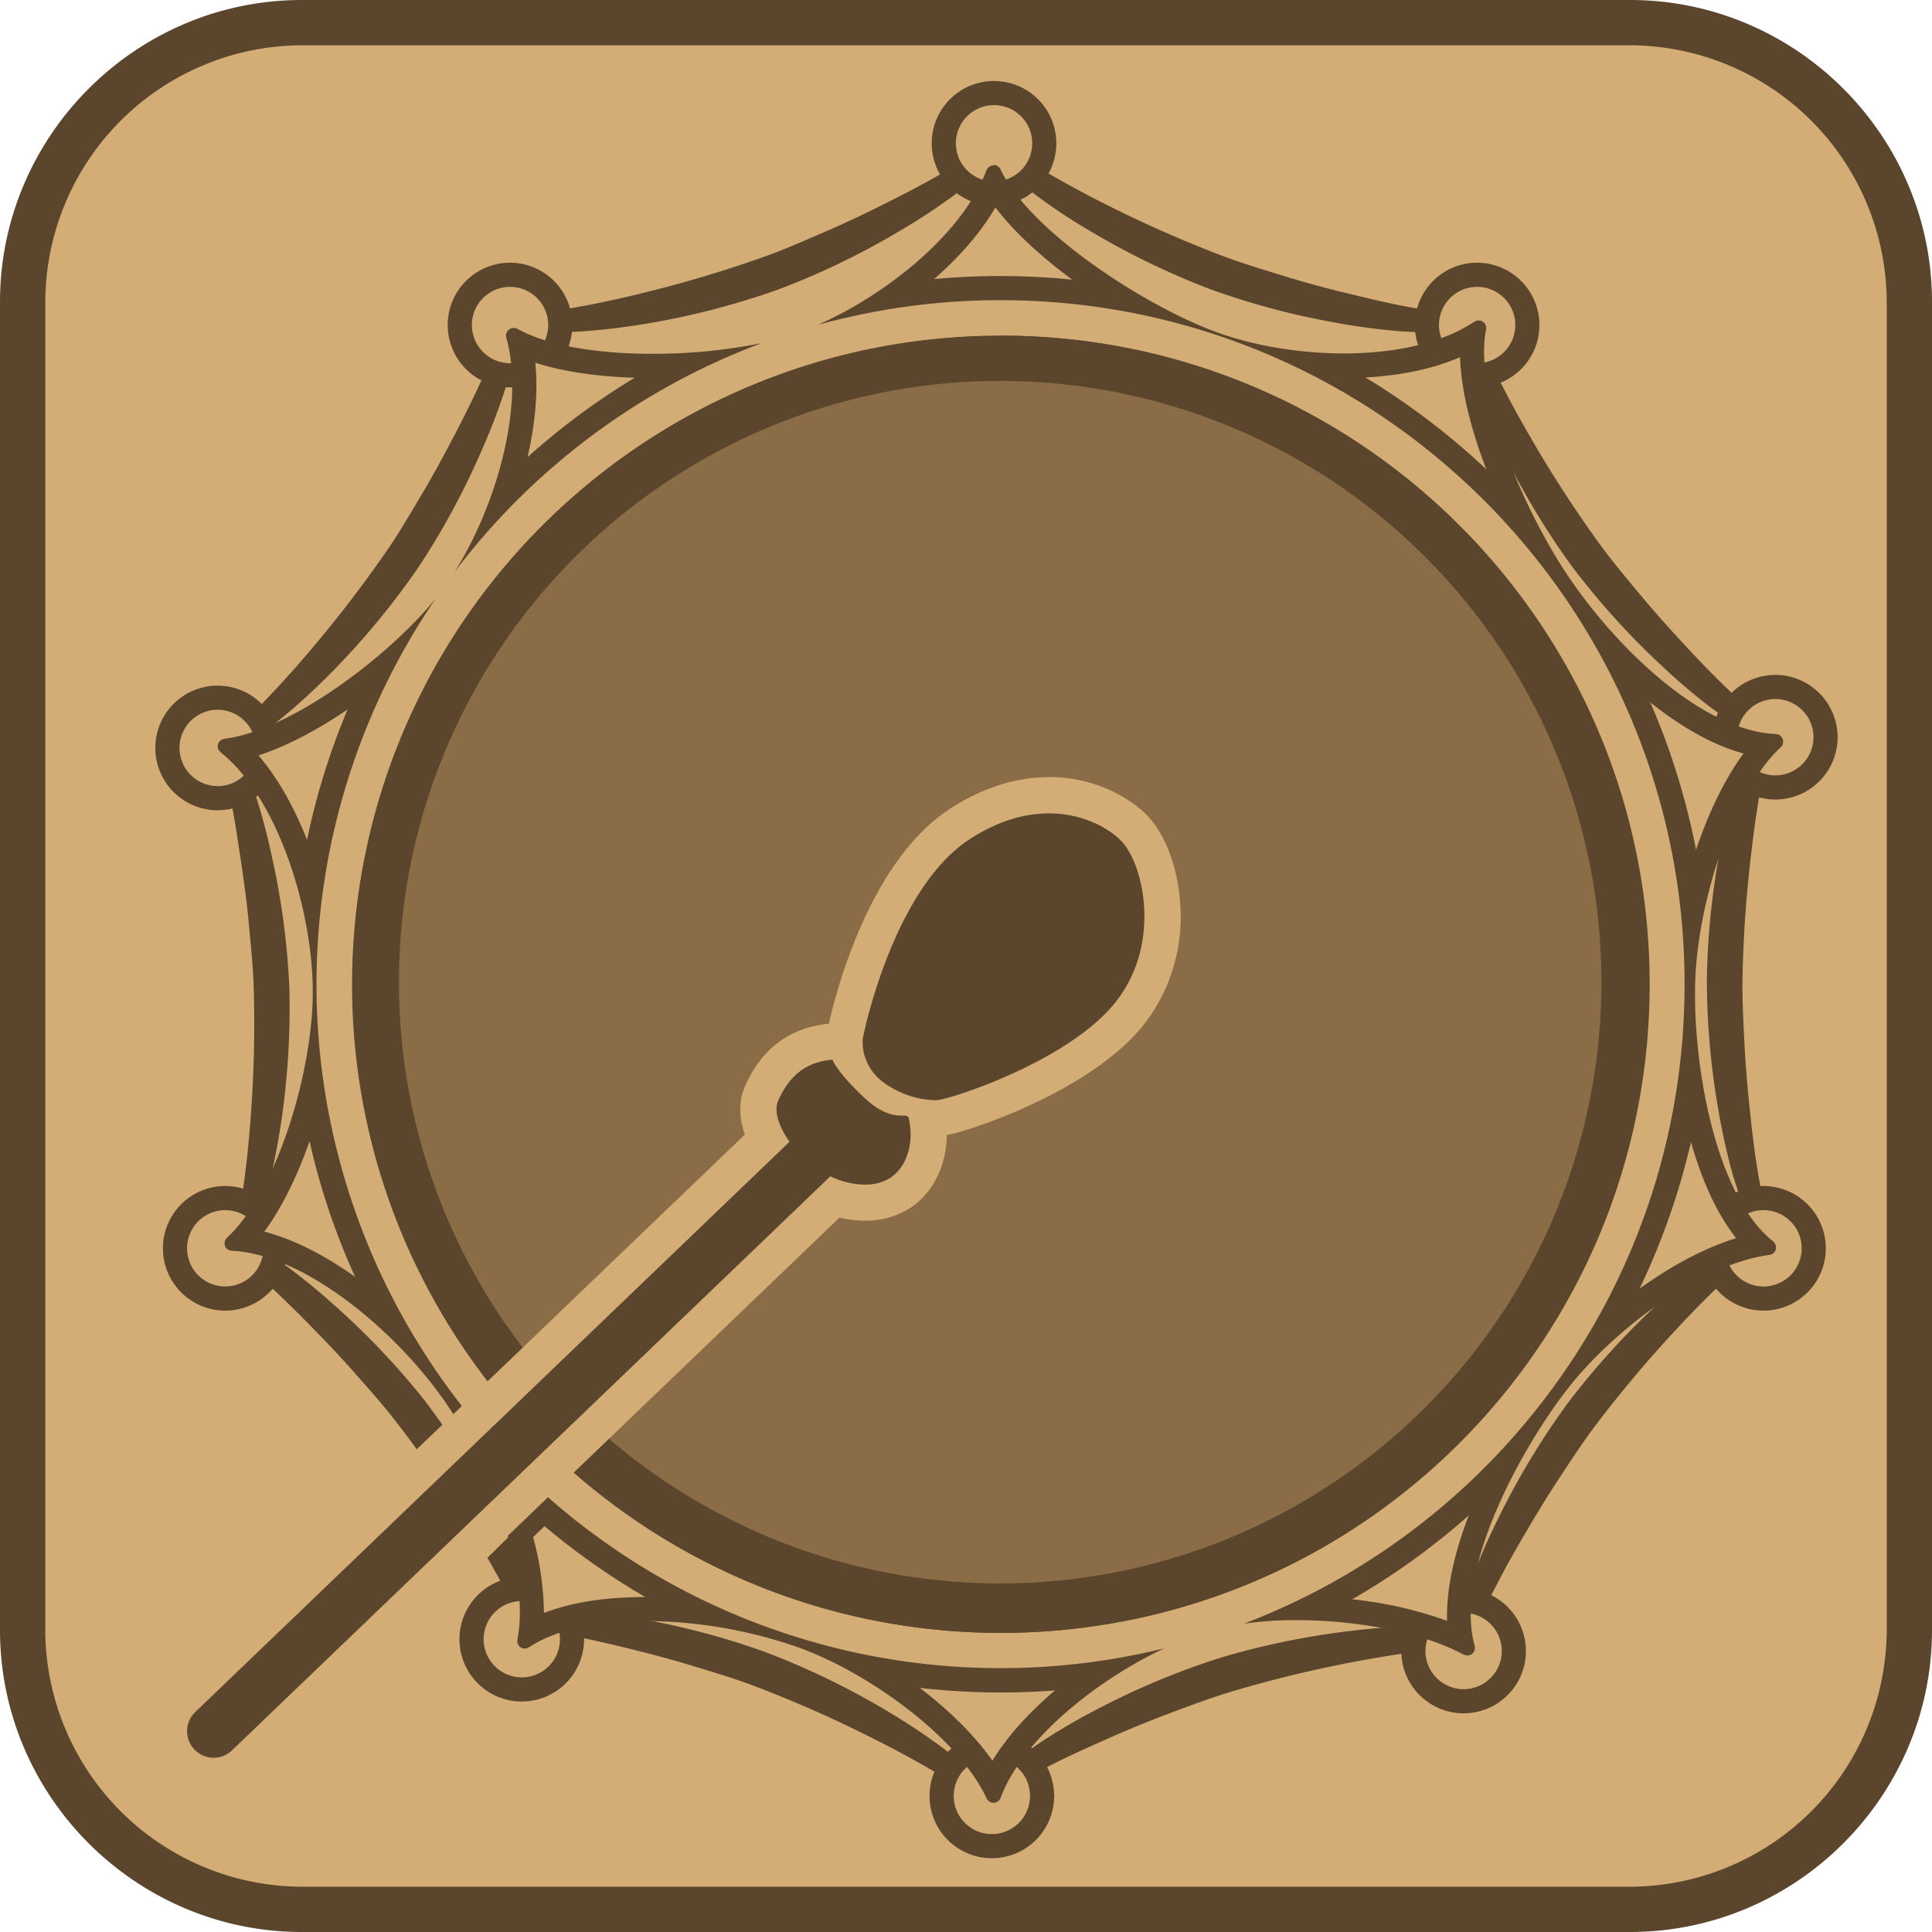 <svg xmlns="http://www.w3.org/2000/svg" viewBox="0 0 640 640"><defs><style>.a{fill:#d3ad75;}.b{fill:#5b462d;}.c{fill:#8a6d46;}</style></defs><title>drum_square_color</title><rect class="a" x="7.5" y="7.5" width="625" height="625" rx="92.5"/><path class="b" d="M538.68,14.56a85.31,85.31,0,0,1,85,85v440a85.31,85.31,0,0,1-85,85h-440a85.29,85.29,0,0,1-85-85v-440a85.29,85.29,0,0,1,85-85h440m0-15h-440c-55,0-100,45-100,100v440c0,55,45,100,100,100h440c55,0,100-45,100-100v-440c0-55-45-100-100-100Z" transform="translate(1.32 0.44)"/><path class="b" d="M586.65,240.28l-.25-.15-.22-.13c.05-.19.09-.38.13-.57v0a2.49,2.49,0,0,0-4.34-2.17,109.63,109.63,0,0,1-11.54-10c-5.08-4.86-9.94-10-14.75-15.21s-9.54-10.49-14.05-15.94-9.06-10.83-13.13-16.44a407.84,407.84,0,0,1-23-35.53,359.21,359.21,0,0,1-18.62-36.66,2.46,2.46,0,0,0-1.7-4.38h-.29c-6.49.37-13.54-.72-20.4-2s-13.8-3-20.67-4.66-13.72-3.56-20.48-5.65-13.51-4.11-20-6.58a409.31,409.31,0,0,1-38.71-17.13A365.42,365.42,0,0,1,330.9,47.81a3.48,3.48,0,0,0-6.93.29,100.61,100.61,0,0,1-14.27,9.46c-6.09,3.51-12.4,6.73-18.73,9.89s-12.74,6.21-19.24,9-12.94,5.66-19.47,8A408.09,408.09,0,0,1,211.71,96.6,358.27,358.27,0,0,1,170,104.36h0a2.37,2.37,0,0,0-.46.11,2.47,2.47,0,0,0-4.41,1l-.05.28c-1.16,6.4-3.86,13-6.73,19.38s-6.08,12.73-9.35,19-6.65,12.52-10.26,18.61-7.14,12.18-11,17.9a410.74,410.74,0,0,1-25.67,33.66,362.65,362.65,0,0,1-27.5,29.2c-.46-.65-.92-1.31-1.42-1.95a2.48,2.48,0,0,0-4.18,2.61l.13.26c2.82,5.86,4.51,12.79,5.93,19.63S77.47,278,78.52,285s2,14,2.64,21.08,1.38,14.05,1.58,21a407.18,407.18,0,0,1-1,42.32,362.07,362.07,0,0,1-5,39.42,45.2,45.2,0,0,0-5-1.78,2.48,2.48,0,0,0-1.85,4.57l.25.14c5.73,3.07,11.18,7.68,16.35,12.39s10.23,9.71,15.19,14.76,9.85,10.19,14.53,15.5,9.38,10.56,13.61,16.05c3.12,4,6.14,8.08,9.09,12.23l8.52-8q-4-5.82-8.28-11.46a251.8,251.8,0,0,0-30.31-31.82,208.55,208.55,0,0,0-17.12-13.8c-3.25-2.22-6.54-4.44-10.07-6.38,5.14-13.07,8.25-26.85,10.28-40.69a257.41,257.41,0,0,0,2.6-43.82,250.41,250.41,0,0,0-5.82-43.55A204.12,204.12,0,0,0,83,261.9a98.26,98.26,0,0,0-5.75-13.74c11.87-7.57,22.49-16.9,32.28-26.91a257.36,257.36,0,0,0,27.86-33.92,250.9,250.9,0,0,0,20.89-38.65,206.44,206.44,0,0,0,7.84-20.54c1.77-6,3.53-12.18,3.83-18.83l.1,0c14.64,1.09,29.35-.25,43.75-2.7a256.44,256.44,0,0,0,42.48-11.07,250.65,250.65,0,0,0,39.62-19,205.18,205.18,0,0,0,18.41-12c4.68-3.61,9.4-7.3,13.39-12.05a188.32,188.32,0,0,0,32,23.53,257,257,0,0,0,39.48,19.19,250.4,250.4,0,0,0,42.45,11.33,208.19,208.19,0,0,0,21.8,2.83c6.05.3,12.17.59,18.44-.51,3.1,13.94,8.37,27.3,14.58,40.08A257.82,257.82,0,0,0,519,186.63a251.49,251.49,0,0,0,29.34,32.71A209.82,209.82,0,0,0,565,233.64c4.54,3.3,9.14,6.63,14.45,9.1a190.09,190.09,0,0,0-10.73,36.92,258.06,258.06,0,0,0-4.62,43.65,250.83,250.83,0,0,0,3.79,43.78,208.35,208.35,0,0,0,4.75,21.46c1.91,6.23,3.86,12.55,7.5,18.44A187.16,187.16,0,0,0,548,431.36a257.19,257.19,0,0,0-29.56,32.45,251.46,251.46,0,0,0-22.85,37.53,208,208,0,0,0-8.88,20.12c-1.92,5.51-3.84,11.11-4.62,17.18a195.24,195.24,0,0,0-35.61,1.14,258.16,258.16,0,0,0-43,8.77,251,251,0,0,0-40.59,16.83,206.66,206.66,0,0,0-19,11c-6.07,4.19-12.22,8.45-17,14.86a2.46,2.46,0,0,0-.33.62c-10.43-10.24-22.46-18.69-35-26.11a257.84,257.84,0,0,0-39.55-19,250.89,250.89,0,0,0-42.51-11.14,207.89,207.89,0,0,0-21.81-2.74,21.93,21.93,0,0,0-10.38,2,177.36,177.36,0,0,0-10.17-26.15l-7,6.88c4,7,7.87,14.09,11.42,21.37-.37.11-.75.23-1.16.34a2.48,2.48,0,0,0-1.79,2.54c.08,1.36,2.91,2.3,2.91,2.3.89-.05,1.68-.13,2.42-.23l.33.69v0A2.49,2.49,0,0,0,178.9,541a20.58,20.58,0,0,1,7.69.17c6.92,1.26,13.81,2.88,20.69,4.57s13.74,3.5,20.51,5.56,13.52,4.05,20,6.49a403,403,0,0,1,38.78,17,356.37,356.37,0,0,1,36.88,21.08h0a2.49,2.49,0,0,0,3.15-.33,2.43,2.43,0,0,0,.56-.9,2.48,2.48,0,0,0,3.2,0l.22-.19c4.93-4.23,11.19-7.65,17.44-10.79s12.74-6,19.24-8.86,13.06-5.52,19.69-8,13.23-4.95,19.87-6.93A407.58,407.58,0,0,1,448,549.92c11.32-2.12,22.72-3.8,34.22-4.87a2.46,2.46,0,0,0,4.13-.35l3.77-.29h0a2.49,2.49,0,0,0,.16-5l-2.3-.27a107.54,107.54,0,0,1,6.37-14.37c3.19-6.26,6.72-12.4,10.31-18.51s7.29-12.15,11.2-18.05,7.76-11.8,12-17.32a408.15,408.15,0,0,1,27.36-32.29A356.49,356.49,0,0,1,586,409.35l0,0a2.5,2.5,0,0,0,.58-3.11,2.45,2.45,0,0,0-1.33-1.13c-2.17-5.63-3.41-12-4.43-18.37-1.13-6.94-1.92-14-2.64-21s-1.32-14.11-1.66-21.18-.73-14.1-.61-21a407.63,407.63,0,0,1,3-42.23A366.49,366.49,0,0,1,585,244.87a2.47,2.47,0,0,0,1.61-4.59Z" transform="translate(1.32 0.44)"/><path class="a" d="M167.62,123.86a16.64,16.64,0,1,1,16.63-16.64A16.65,16.65,0,0,1,167.62,123.86Z" transform="translate(1.32 0.44)"/><path class="b" d="M167.62,94.59A12.64,12.64,0,1,1,155,107.22a12.63,12.63,0,0,1,12.64-12.63m0-8a20.64,20.64,0,1,0,20.63,20.63,20.66,20.66,0,0,0-20.63-20.63Z" transform="translate(1.32 0.44)"/><path class="a" d="M488,123.86a16.64,16.64,0,1,1,16.64-16.64A16.65,16.65,0,0,1,488,123.86Z" transform="translate(1.32 0.44)"/><path class="b" d="M488,94.59a12.64,12.64,0,1,1-12.64,12.63A12.63,12.63,0,0,1,488,94.59m0-8a20.64,20.64,0,1,0,20.63,20.63A20.66,20.66,0,0,0,488,86.59Z" transform="translate(1.32 0.44)"/><circle class="a" cx="588.1" cy="244.21" r="16.64"/><path class="b" d="M586.77,231.13a12.64,12.64,0,1,1-12.63,12.64,12.64,12.64,0,0,1,12.63-12.64m0-8a20.64,20.64,0,1,0,20.64,20.64,20.66,20.66,0,0,0-20.64-20.64Z" transform="translate(1.32 0.44)"/><path class="a" d="M582.87,429.72a16.64,16.64,0,1,1,16.63-16.64A16.66,16.66,0,0,1,582.87,429.72Z" transform="translate(1.32 0.44)"/><path class="b" d="M582.87,400.44a12.64,12.64,0,1,1-12.64,12.64,12.63,12.63,0,0,1,12.64-12.64m0-8a20.64,20.64,0,1,0,20.63,20.64,20.66,20.66,0,0,0-20.63-20.64Z" transform="translate(1.32 0.44)"/><path class="a" d="M483.52,563.11a16.64,16.64,0,1,1,16.64-16.64A16.66,16.66,0,0,1,483.52,563.11Z" transform="translate(1.32 0.44)"/><path class="b" d="M483.52,533.84a12.64,12.64,0,1,1-12.64,12.63,12.64,12.64,0,0,1,12.64-12.63m0-8a20.64,20.64,0,1,0,20.64,20.63,20.66,20.66,0,0,0-20.64-20.63Z" transform="translate(1.32 0.44)"/><path class="a" d="M327.24,611.11a16.64,16.64,0,1,1,16.64-16.64A16.65,16.65,0,0,1,327.24,611.11Z" transform="translate(1.32 0.44)"/><path class="b" d="M327.24,581.84a12.64,12.64,0,1,1-12.63,12.63,12.64,12.64,0,0,1,12.63-12.63m0-8a20.64,20.64,0,1,0,20.64,20.63,20.65,20.65,0,0,0-20.64-20.63Z" transform="translate(1.32 0.44)"/><circle class="a" cx="172.85" cy="543.01" r="16.64"/><path class="b" d="M171.52,529.93a12.64,12.64,0,1,1-12.63,12.64,12.64,12.64,0,0,1,12.63-12.64m0-8a20.64,20.64,0,1,0,20.64,20.64,20.66,20.66,0,0,0-20.64-20.64Z" transform="translate(1.32 0.44)"/><path class="a" d="M73.29,429.72a16.64,16.64,0,1,1,16.64-16.64A16.67,16.67,0,0,1,73.29,429.72Z" transform="translate(1.32 0.44)"/><path class="b" d="M73.29,400.44a12.64,12.64,0,1,1-12.64,12.64,12.64,12.64,0,0,1,12.64-12.64m0-8a20.64,20.64,0,1,0,20.64,20.64,20.66,20.66,0,0,0-20.64-20.64Z" transform="translate(1.32 0.44)"/><path class="a" d="M70.78,264a16.64,16.64,0,1,1,16.63-16.64A16.65,16.65,0,0,1,70.78,264Z" transform="translate(1.32 0.44)"/><path class="b" d="M70.78,234.68a12.64,12.64,0,1,1-12.64,12.63,12.64,12.64,0,0,1,12.64-12.63m0-8a20.64,20.64,0,1,0,20.63,20.63,20.66,20.66,0,0,0-20.63-20.63Z" transform="translate(1.32 0.44)"/><path class="a" d="M328,63.66A16.64,16.64,0,1,1,344.6,47,16.65,16.65,0,0,1,328,63.66Z" transform="translate(1.32 0.44)"/><path class="b" d="M328,34.39A12.64,12.64,0,1,1,315.33,47,12.63,12.63,0,0,1,328,34.39m0-8A20.64,20.64,0,1,0,348.6,47,20.65,20.65,0,0,0,328,26.39Z" transform="translate(1.32 0.44)"/><path class="a" d="M165.53,164.09c5.89-17,8.75-35.56,5.52-50.61,13.67,6.29,33,7.28,43.7,7.28,3.26,0,6.57-.09,9.87-.26A230.34,230.34,0,0,0,165.53,164.09Z" transform="translate(1.32 0.44)"/><path class="b" d="M176,119.7c10.48,3.41,22.59,4.66,32.92,5A235,235,0,0,0,173.44,151C175.9,140.3,177,129.51,176,119.7m-7.14-11.5a2.54,2.54,0,0,0-1.6.58,2.5,2.5,0,0,0-.87,2.65c6.3,22.27-3.31,55.81-17.2,77.7A227.18,227.18,0,0,1,251,113.22a181.29,181.29,0,0,1-36.23,3.54c-17,0-34-2.34-44.66-8.25a2.47,2.47,0,0,0-1.2-.31Z" transform="translate(1.32 0.44)"/><path class="a" d="M482.62,542.75c-12.54-6.06-31.15-9.93-50.23-10.43a230.09,230.09,0,0,0,65.41-48.71C487.36,503,479.41,525.54,482.62,542.75Zm46.12-100.47a230.93,230.93,0,0,0,29.72-84.7c3.26,20.81,10.26,42.66,22.71,54.37C564.18,415.23,544.07,428,528.74,442.28Zm30.63-141.73A228.91,228.91,0,0,0,532,214.2c15.44,16.46,34.38,30.19,51.58,32.35C572.36,258.63,563.74,280.2,559.37,300.55ZM504.1,174.41a232.1,232.1,0,0,0-68.56-53.87c2.78.18,5.56.26,8.31.26,17,0,32-3.35,42.71-9.5C484.63,129.45,494,154.85,504.1,174.41ZM370.3,98.51a232.65,232.65,0,0,0-76.19-.7c14.32-10,27.6-23.25,33.88-37.4C335.62,73.8,352.93,87.83,370.3,98.51Z" transform="translate(1.32 0.44)"/><path class="b" d="M328.45,68.28c6.22,8.25,15.36,16.5,25.42,23.92A236,236,0,0,0,330.12,91c-7.35,0-14.69.34-22,1,8.15-7.11,15.31-15.16,20.31-23.75m153.91,49.6c.34,11.41,3.86,24.58,8.7,37.19A236.1,236.1,0,0,0,451,124.61c9.72-.53,21.07-2.28,31.35-6.73m63,114.33c10,8,20.54,14.14,30.9,16.95-6.38,8.64-11.73,20-15.74,31.93a233.38,233.38,0,0,0-15.16-48.88m13.45,145.51c3.41,12.12,8.28,23.5,15,32-10.64,3.26-21.77,9.36-32,16.74a235.33,235.33,0,0,0,17.07-48.71m-73.6,123.74c-4.62,11.95-7.55,24.13-7.22,35a132.88,132.88,0,0,0-31.43-7.14,233.93,233.93,0,0,0,38.65-27.83M327.83,54.35h-.1a2.33,2.33,0,0,0-1,.23h0c-.06,0-.1.08-.15.11a2.41,2.41,0,0,0-.63.47,2.48,2.48,0,0,0-.44.71,1.25,1.25,0,0,0-.08.12c-7.57,20.6-32.71,41-55.84,51.19A226.87,226.87,0,0,1,330.12,99c125.15,0,226.6,101.45,226.6,226.6,0,96.73-60.61,179.29-145.92,211.8a125.29,125.29,0,0,1,17.39-1.15c20.23,0,42.22,4.18,55.4,11.49.05,0,.11,0,.16,0a2.54,2.54,0,0,0,.59.19l.32,0,.14,0a2.72,2.72,0,0,0,.69-.09,2.49,2.49,0,0,0,.87-.45,2.56,2.56,0,0,0,.64-.75h0s0-.08,0-.12a2.84,2.84,0,0,0,.26-.81,2.6,2.6,0,0,0-.07-.88s0-.06,0-.09h0c-7-24.78,15.52-65.81,31.36-85.85,15.27-19.31,44.24-40.9,66.29-43.6a1.86,1.86,0,0,0,.47-.16,2.4,2.4,0,0,0,.38-.12,2.45,2.45,0,0,0,.79-.63l0,0h0a2.6,2.6,0,0,0,.44-.88,2.49,2.49,0,0,0,.07-1h0s0,0,0-.05a2.24,2.24,0,0,0-.29-.87,2.61,2.61,0,0,0-.58-.7l0-.05h0c-19.64-15.47-26.93-60.29-25.84-87.17,1-25.11,12.14-61.53,28.32-76.6v0a2.54,2.54,0,0,0,.56-.78,2.51,2.51,0,0,0,.2-.86.24.24,0,0,0,0-.08h0a2.52,2.52,0,0,0-.15-1,2.48,2.48,0,0,0-.52-.83h0s-.07,0-.09-.07a2.64,2.64,0,0,0-.7-.5,2.3,2.3,0,0,0-.73-.18,1.74,1.74,0,0,0-.22-.05c-24-.92-52.7-28.1-69.27-53-13.65-20.5-31-59.19-26.73-81h0a0,0,0,0,0,0,0,2.53,2.53,0,0,0,0-1,3,3,0,0,0-.31-.76s0-.1-.06-.14h0a2.56,2.56,0,0,0-.7-.69,2.45,2.45,0,0,0-.9-.37h-.11a2.39,2.39,0,0,0-.87,0,2.45,2.45,0,0,0-.83.35s-.05,0-.07,0h0c-11,7.38-26.92,10.54-43.25,10.54-15,0-30.41-2.68-42.69-7.23-23.22-8.6-61.48-33.22-71.05-53.77a.54.54,0,0,0-.09-.12,2.46,2.46,0,0,0-.49-.67,2.57,2.57,0,0,0-.67-.41,1.4,1.4,0,0,0-.16-.1h0a2.47,2.47,0,0,0-.86-.15Z" transform="translate(1.32 0.44)"/><path class="a" d="M330.12,536.47A210.27,210.27,0,0,1,193.21,486l84.14-80.89a37.41,37.41,0,0,0,7.64.8,29.87,29.87,0,0,0,16.08-4.39c7.26-4.71,12.89-14.39,14.55-24.7a167.94,167.94,0,0,0,24.49-9.07c12.12-5.55,28.68-14.77,38.71-27.15,8.87-11,13.42-25.29,12.8-40.37-.52-13.05-5-25.36-11.72-32.12-6.31-6.34-18.49-13.12-33.79-13.12-11.41,0-22.79,3.64-33.83,10.81-12.25,8-22.66,21.82-30.93,41.2a190.31,190.31,0,0,0-9,26.86c-10.07,2.06-22.24,10.16-28.65,24.65-2.16,4.86-2.33,10.45-.52,16.29L162,452.87A210.88,210.88,0,0,1,330.12,114.75a210.86,210.86,0,0,1,0,421.72Z" transform="translate(1.32 0.44)"/><path class="b" d="M330.12,118.75A206.86,206.86,0,1,1,256.37,519a204.68,204.68,0,0,1-57.17-33.21l79.45-76.39a41,41,0,0,0,6.34.5,33.91,33.91,0,0,0,18.27-5c7.67-5,13.55-14.37,15.83-24.86a180.35,180.35,0,0,0,22.69-8.62c12.51-5.73,29.63-15.29,40.15-28.28,21.4-26.43,14.77-63.74.8-77.83-6.87-6.9-20.09-14.29-36.62-14.29-12.2,0-24.31,3.86-36,11.45-12.93,8.41-23.84,22.87-32.43,43a191.39,191.39,0,0,0-8.6,25.12c-10.59,3-22.56,11.69-29,26.33a26.14,26.14,0,0,0-1.34,16.66l-76.24,73.3a204.64,204.64,0,0,1-27.75-53.06,207,207,0,0,1,195.42-275m0-8a214.88,214.88,0,0,0-168.6,348.08l86.29-82.95c-2.32-5.72-2.49-11.18-.46-15.76,6.28-14.21,18.76-21.66,27.85-22.67l.4-.09a184.38,184.38,0,0,1,9.43-28.8c8-18.62,17.85-31.89,29.43-39.42,10.38-6.74,21-10.16,31.65-10.16,14.08,0,25.21,6.17,30.95,11.93,11.62,11.72,17,44.48-1.34,67.16-9.54,11.77-25.53,20.65-37.27,26-9.66,4.42-20.49,8.25-26.46,9.46-.85,9.85-5.95,20-13.09,24.6A26,26,0,0,1,285,401.9a33.31,33.31,0,0,1-8.83-1.21L187.3,486.13A214.86,214.86,0,1,0,330.12,110.75Z" transform="translate(1.32 0.44)"/><path class="a" d="M128.61,437.93c-15.43-14.38-33.81-25.75-49.73-27.69,10.37-11.22,18.54-30.78,23.18-50A226.18,226.18,0,0,0,128.61,437.93Zm-27-143.32C96.62,276,88,258.05,76.7,247.73c14.26-2.89,32.14-13.4,47.41-25.84A228.77,228.77,0,0,0,101.58,294.61Z" transform="translate(1.32 0.44)"/><path class="b" d="M113.81,234.63a231.91,231.91,0,0,0-13.42,43.17c-4.17-10.62-9.57-20.39-16.08-28,9.43-3.06,19.67-8.53,29.5-15.22M101.22,377.56a229.66,229.66,0,0,0,15.11,45c-9.8-7-20.13-12.43-30.1-15,6-8.16,11.06-18.72,15-30M143,197.86C126.49,218,94.26,241.7,73,244.29a1.45,1.45,0,0,0-.29.11,2.43,2.43,0,0,0-.63.2,2.78,2.78,0,0,0-.64.54.9.9,0,0,0-.1.09l0,0a2.48,2.48,0,0,0-.43.86,2.51,2.51,0,0,0-.08,1h0a2.66,2.66,0,0,0,.29.89.45.45,0,0,0,.11.13,2.62,2.62,0,0,0,.5.6l0,.05c19.63,15.45,31.62,55.46,30.49,83.13-1,25.63-12.18,62.6-28.37,77.72h0a3.06,3.06,0,0,0-.21.29,2.09,2.09,0,0,0-.35.49,2.84,2.84,0,0,0-.23.9s0,0,0,.07v.09a2.53,2.53,0,0,0,.67,1.7v0l.05,0a2.61,2.61,0,0,0,.77.54,3,3,0,0,0,.47.12,2.62,2.62,0,0,0,.45.1c24,.93,55.41,27.09,71.9,51.85.88,1.32,1.76,2.68,2.62,4.11L153,467A226.62,226.62,0,0,1,143,197.86Z" transform="translate(1.32 0.44)"/><path class="a" d="M327.69,590.79c-7.92-14.37-24.52-28.68-41.53-38.78A231.51,231.51,0,0,0,362,554C347.27,564.12,333.85,577.16,327.69,590.79Zm-153.18-50.5c1.33-11.06-1.07-23.39-3.72-32.75l8.12-7.81a230.66,230.66,0,0,0,51.88,34,154.22,154.22,0,0,0-18.48-1.16C201.13,532.6,185.9,534,174.51,540.29Z" transform="translate(1.32 0.44)"/><path class="b" d="M179.07,505.13a234.73,234.73,0,0,0,33.37,23.47h-.13c-9.73,0-22.43,1-33.43,5.27a99.58,99.58,0,0,0-3.61-25.09l3.8-3.65m124.28,53.56a235.86,235.86,0,0,0,26.77,1.53q9,0,18.06-.7c-8.35,7.06-15.7,15-20.76,23.29-6.07-8.67-14.62-16.93-24.07-24.12M178.8,494.29l-12.53,12c4,13.16,5.8,26.21,3.81,36.4,0,0,0,.09,0,.13a3,3,0,0,0,0,.85,2.53,2.53,0,0,0,.29.7,1.67,1.67,0,0,0,.08.2h0a2.48,2.48,0,0,0,.69.68,2.35,2.35,0,0,0,.91.38,2.7,2.7,0,0,0,.48,0,2.38,2.38,0,0,0,.26,0c.13,0,.25,0,.38-.06a2.17,2.17,0,0,0,.54-.24,1,1,0,0,0,.22-.08c9.12-6.1,23.14-8.71,38.36-8.71a155.88,155.88,0,0,1,51.59,9c22.84,8.46,52.14,29.4,61.65,49.8h0a2.57,2.57,0,0,0,.51.7c.06.06.13.1.19.15a2.2,2.2,0,0,0,.58.37c.05,0,.08.06.13.08H327a3,3,0,0,0,.78.14h0a2.52,2.52,0,0,0,.94-.21l.11,0a.52.52,0,0,0,.11-.1,2.24,2.24,0,0,0,.56-.39,1.36,1.36,0,0,0,.17-.17,2.41,2.41,0,0,0,.46-.75c7-19.06,31.31-38.77,54.23-49.58A226.86,226.86,0,0,1,178.8,494.29Z" transform="translate(1.32 0.44)"/><circle class="c" cx="330.29" cy="325.61" r="207.36" transform="translate(-132.18 329.36) rotate(-45)"/><path class="b" d="M330.29,125.75a199.17,199.17,0,1,1-77.79,15.7,198.54,198.54,0,0,1,77.79-15.7m0-15c-118.66,0-214.86,96.19-214.86,214.86s96.2,214.86,214.86,214.86,214.86-96.19,214.86-214.86S449,110.75,330.29,110.75Z" transform="translate(1.32 0.44)"/><path class="b" d="M69.45,587.84a14.9,14.9,0,0,1-10.67-4.54,14.8,14.8,0,0,1,.42-20.92L252.59,376.8c-2.9-5.6-3.48-10.83-1.61-15.07,4.66-10.5,12.15-16.1,22.91-17.11.25,0,.5,0,.75,0a5.93,5.93,0,0,1,3.82,1.26,17.8,17.8,0,0,1,.35-4.58c1.83-8.57,12.26-52.16,37.82-68.78,9.72-6.32,19.64-9.52,29.5-9.52,12.85,0,22.94,5.56,28.1,10.76,10.62,10.71,15.39,40.84-1.61,61.85S314.82,369.74,309,370l-.79,0c-.77,0-1.58-.05-2.44-.13,1.9,10.25-1.65,20.16-9.07,25a21.34,21.34,0,0,1-11.66,3.13,31.08,31.08,0,0,1-10-1.74L79.69,583.71A14.69,14.69,0,0,1,69.45,587.84Z" transform="translate(1.32 0.44)"/><path class="a" d="M346.13,269c11.45,0,20,5.08,23.84,9,7.66,7.73,13.66,34.48-2,53.85s-54.65,32-59.14,32.17l-.57,0a30.4,30.4,0,0,1-17.65-6.47c-5.19-4.27-6.86-10.6-5.92-15s10.89-49.18,35.23-65c9.71-6.31,18.62-8.55,26.23-8.55m-71.68,81.63s1.33,4,10.67,12.69,14,4.31,14.55,6.58c2,8.64-.86,16.45-6.2,19.91a15.54,15.54,0,0,1-8.4,2.17,26.32,26.32,0,0,1-11.32-2.77L75.54,579.38a8.79,8.79,0,0,1-12.19-12.67L260.23,377.78c-3.42-4.79-5.33-10.07-3.76-13.62,4.71-10.64,11.77-13,18-13.57M346.13,257c-11,0-22.06,3.53-32.77,10.49-26.35,17.13-37.53,59.72-40.12,71.2-12.89,1.24-22.22,8.19-27.74,20.65-2.13,4.8-2.12,10.3-.07,16.05L55,558.05a20.8,20.8,0,0,0-.58,29.41,20.9,20.9,0,0,0,15,6.38A20.66,20.66,0,0,0,83.86,588L276.75,402.92a35.73,35.73,0,0,0,8.32,1A27.37,27.37,0,0,0,300,399.85c7.74-5,12.22-14.2,12.31-24.29,6.73-1.31,18.16-5.59,26.87-9.57,12-5.46,28.29-14.52,38.11-26.65a57.86,57.86,0,0,0,12.42-39.43c-.61-12.41-4.91-24.06-11.21-30.42-6-6.06-17.67-12.53-32.36-12.53Z" transform="translate(1.32 0.44)"/></svg>
